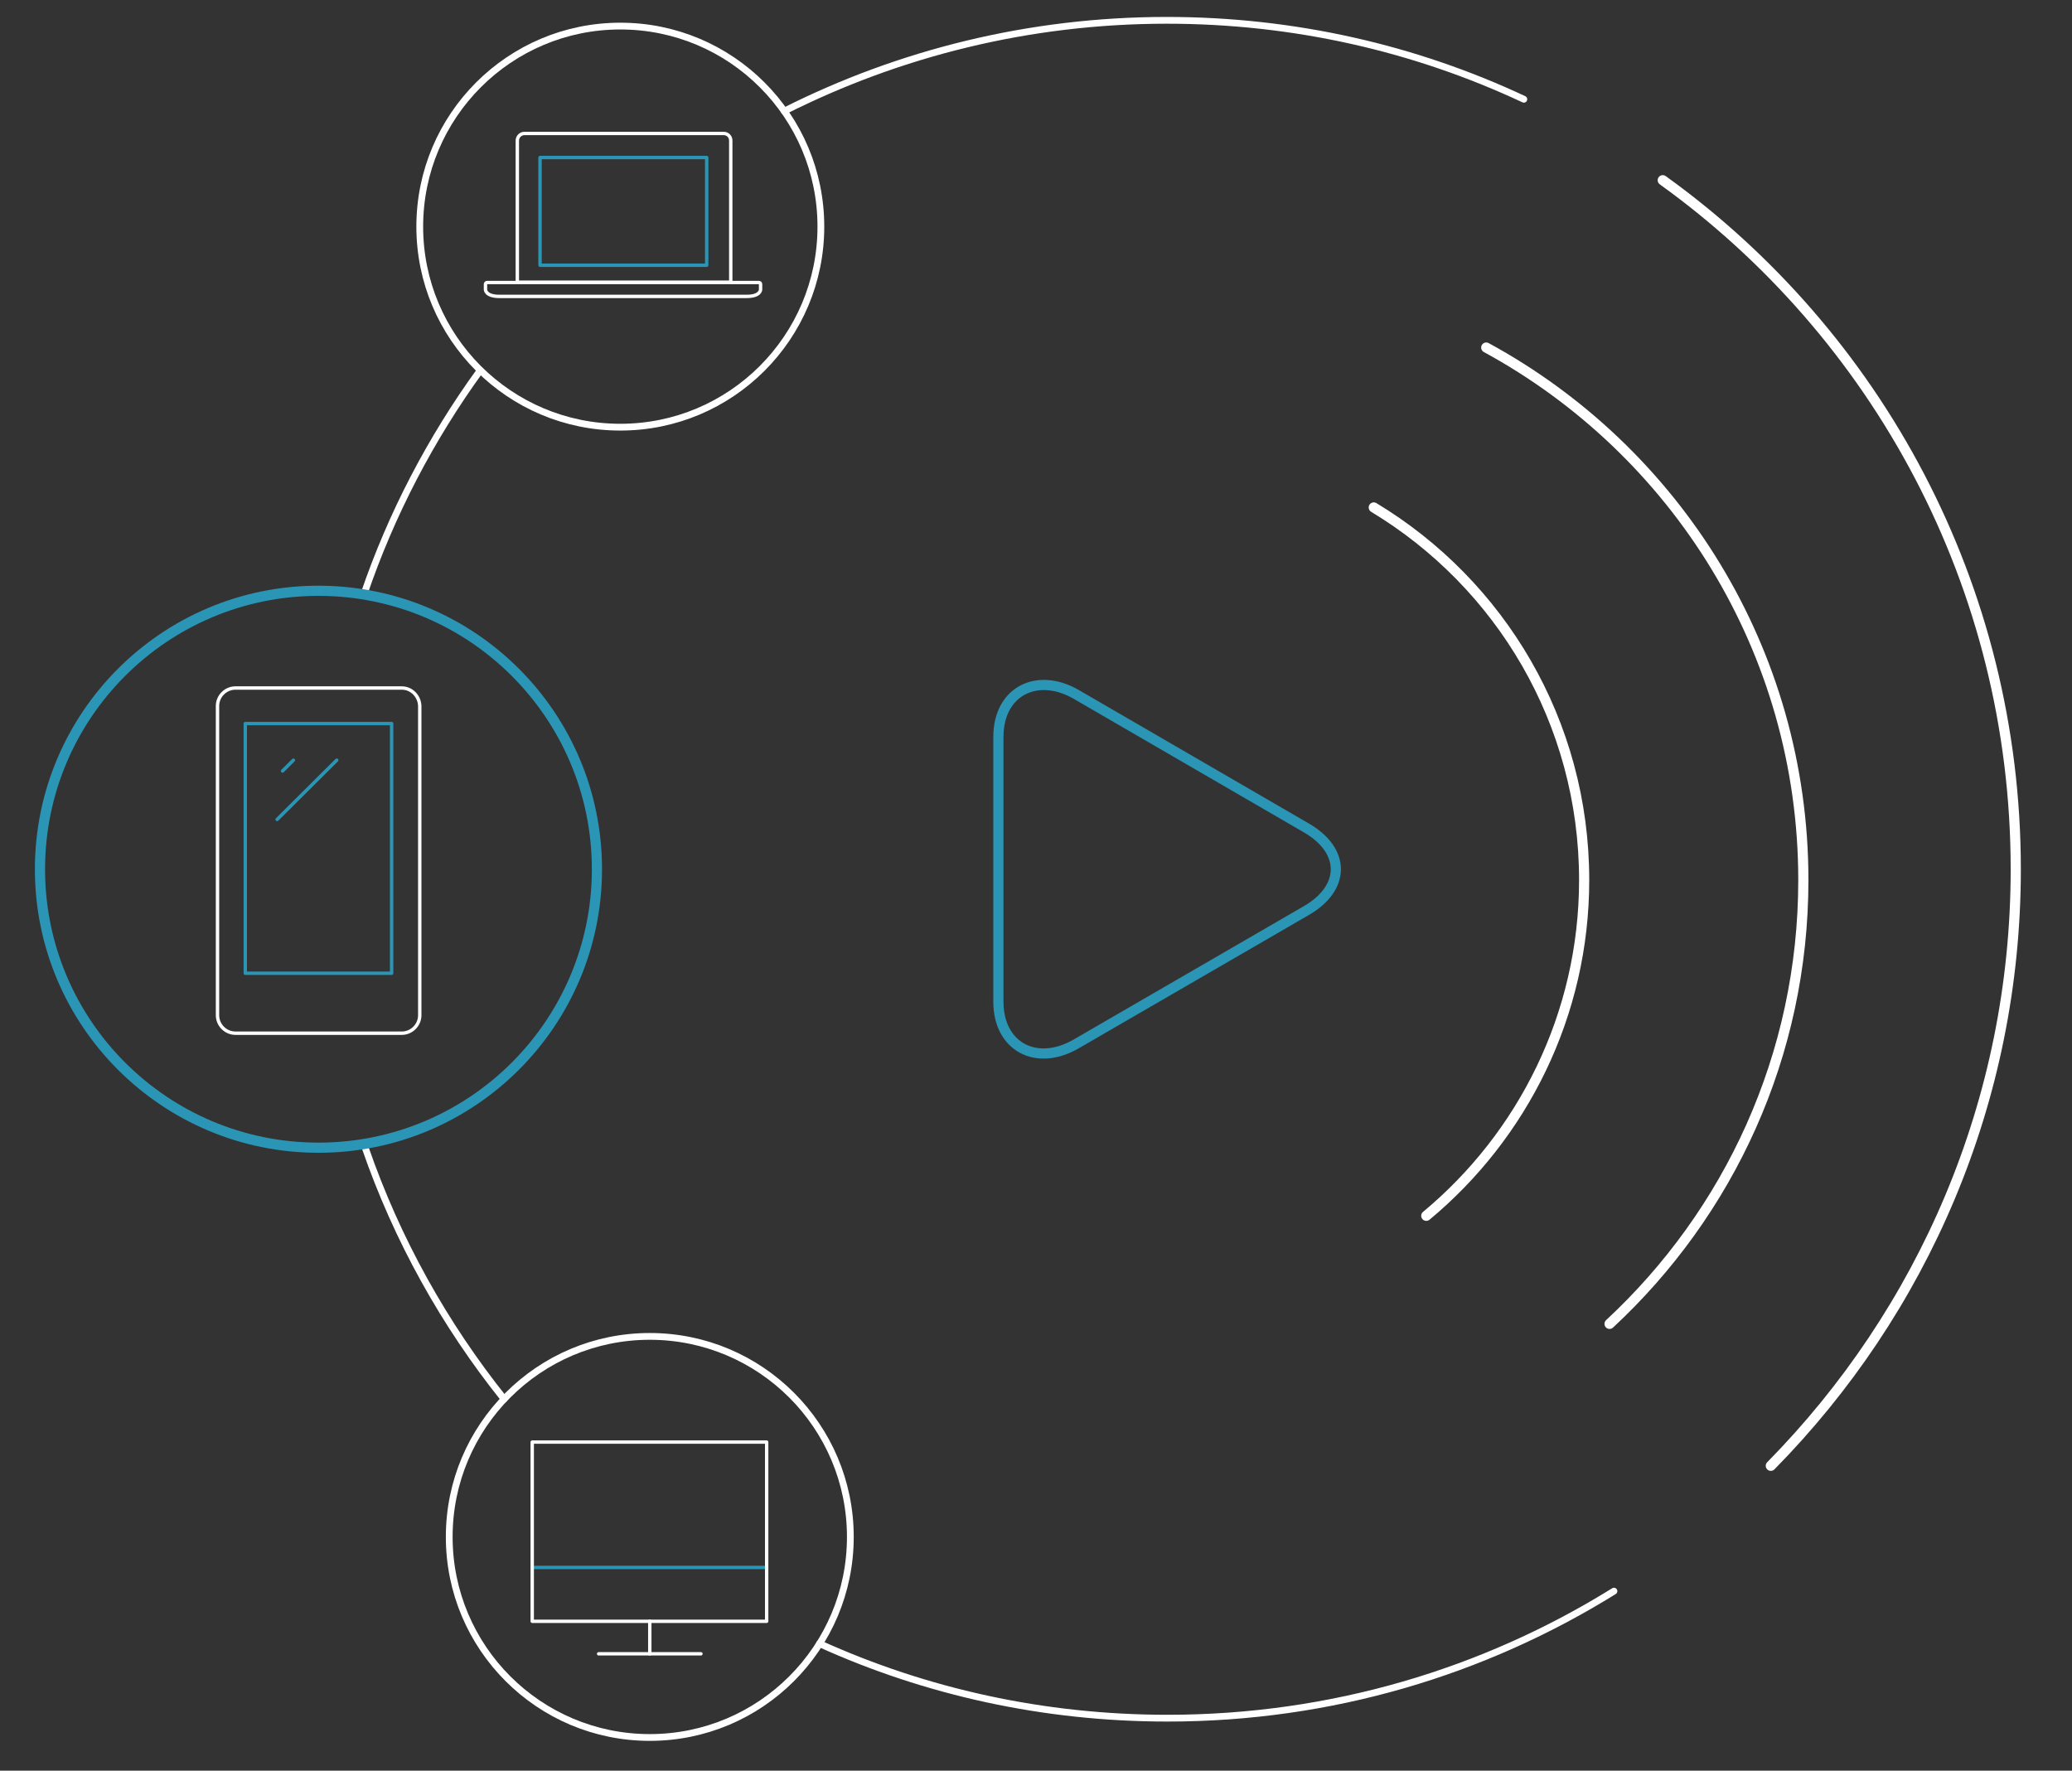 <?xml version="1.0" encoding="utf-8"?>
<!-- Generator: Adobe Illustrator 27.7.0, SVG Export Plug-In . SVG Version: 6.00 Build 0)  -->
<svg version="1.1" id="Layer_1" xmlns="http://www.w3.org/2000/svg" xmlns:xlink="http://www.w3.org/1999/xlink" x="0px" y="0px"
	 viewBox="0 0 611.6 522.7" style="enable-background:new 0 0 611.6 522.7;" xml:space="preserve">
<rect x="0" y="0" width="611.6" height="522.7" fill="#333333" stroke="none"/>
<style type="text/css">
	.st0{fill:none;stroke:#FFFFFF;stroke-linecap:round;stroke-linejoin:round;stroke-miterlimit:10;}
	.st1{fill:none;stroke:#2B95B6;stroke-linecap:round;stroke-linejoin:round;stroke-miterlimit:10;}
	.st2{fill:none;stroke:#2B95B6;stroke-width:3;stroke-linecap:round;stroke-linejoin:round;stroke-miterlimit:10;}
	.st3{fill:none;stroke:#FFFFFF;stroke-width:2;stroke-linecap:round;stroke-linejoin:round;stroke-miterlimit:10;}
	.st4{fill:none;stroke:#FFFFFF;stroke-width:3;stroke-linecap:round;stroke-linejoin:round;stroke-miterlimit:10;}
</style>
<path class="st0" d="M143.3,83.9c0-0.3,0.2-0.5,0.5-0.5H224c0.3,0,0.5,0.2,0.5,0.5v1.6c0,0,0,2-4.1,2h-73c-4.1,0-4.1-2-4.1-2
	L143.3,83.9L143.3,83.9z M215.7,83.3V41.5c0-1.2-0.9-2.1-2.1-2.1h-58.8c-1.2,0-2.1,1-2.1,2.1v41.8H215.7L215.7,83.3z"/>
<path id="svg-concept" class="st1" d="M159.4,46.5h49.2v31.8h-49.2V46.5z"/>
<path class="st0" d="M118.6,203.1H69.5c-2.9,0-5.3,2.4-5.3,5.3v91.3c0,2.9,2.4,5.3,5.3,5.3h49.1c2.9,0,5.3-2.4,5.3-5.3v-91.3
	C123.8,205.5,121.5,203.1,118.6,203.1z"/>
<path class="st1" d="M72.4,213.6h43.2v73.7H72.4V213.6z"/>
<path class="st1" d="M86.6,224.4l-3.2,3.2 M99.4,224.4l-17.6,17.5"/>
<path id="svg-concept_00000098906241734781638790000002272619707075072661_" class="st2" d="M317.6,308.2
	c-11.6,6.7-22.9,0.9-22.9-12.5v-78.2c0-13.4,11.4-19.2,23-12.5l67.9,39.4c11.6,6.7,11.6,17.7,0,24.4L317.6,308.2z"/>
<path class="st3" d="M231.5,32.8C265.4,15.7,303.8,6,344.4,6c37.7,0,73.4,8.3,105.4,23.3 M107.4,175.5c8.1-23.8,19.8-46.1,34.3-66.1
	 M148.8,413c-17.6-22-31.6-47-41-74.2 M476.4,469.7c-38.3,23.8-83.4,37.5-131.8,37.5c-36.6,0-71.4-7.8-102.7-22"/>
<path class="st1" d="M157.8,462.7h67.9"/>
<path class="st0" d="M191.8,478.6v9.6"/>
<path class="st0" d="M206.9,488.2h-30.2 M157.1,425.7h69.2v52.9h-69.2V425.7z"/>
<g>
	<path id="svg-concept_00000143608531999686794450000004600960894348625598_" class="st4" d="M490.8,53.2
		C553.9,98.6,595,172.8,595,256.6c0,68.6-27.6,130.7-72.3,176.1"/>
	
		<animate  accumulate="none" additive="replace" attributeName="opacity" begin="1s" calcMode="linear" dur="2s" fill="remove" repeatCount="indefinite" restart="always" values="0;3;0">
		</animate>
</g>
<g>
	<path id="svg-concept_00000030454979227038565430000008578382487185707413_" class="st4" d="M438.7,102.6
		c55.7,30.3,93.6,89.3,93.6,157.2c0,51.8-22,98.3-57.2,131"/>
	
		<animate  accumulate="none" additive="replace" attributeName="opacity" begin="2s" calcMode="linear" dur="2s" fill="remove" repeatCount="indefinite" restart="always" values="0;3;0">
		</animate>
</g>
<g>
	<path id="svg-concept_00000079465371703734118840000007788114934619444924_" class="st4" d="M405.5,149.8
		c37.3,22.5,62.1,63.3,62.1,110c0,39.8-18.2,75.5-46.6,99.1"/>
	
		<animate  accumulate="none" additive="replace" attributeName="opacity" begin="3s" calcMode="linear" dur="2s" fill="remove" repeatCount="indefinite" restart="always" values="0;3;0">
		</animate>
</g>
<circle id="svg-concept_00000155147440366651212920000018386180597644509604_" class="st2" cx="94" cy="256.6" r="82.2"/>
<circle class="st3" cx="183.1" cy="66.9" r="59.2"/>
<circle class="st3" cx="191.8" cy="453.7" r="59.2"/>
</svg>
